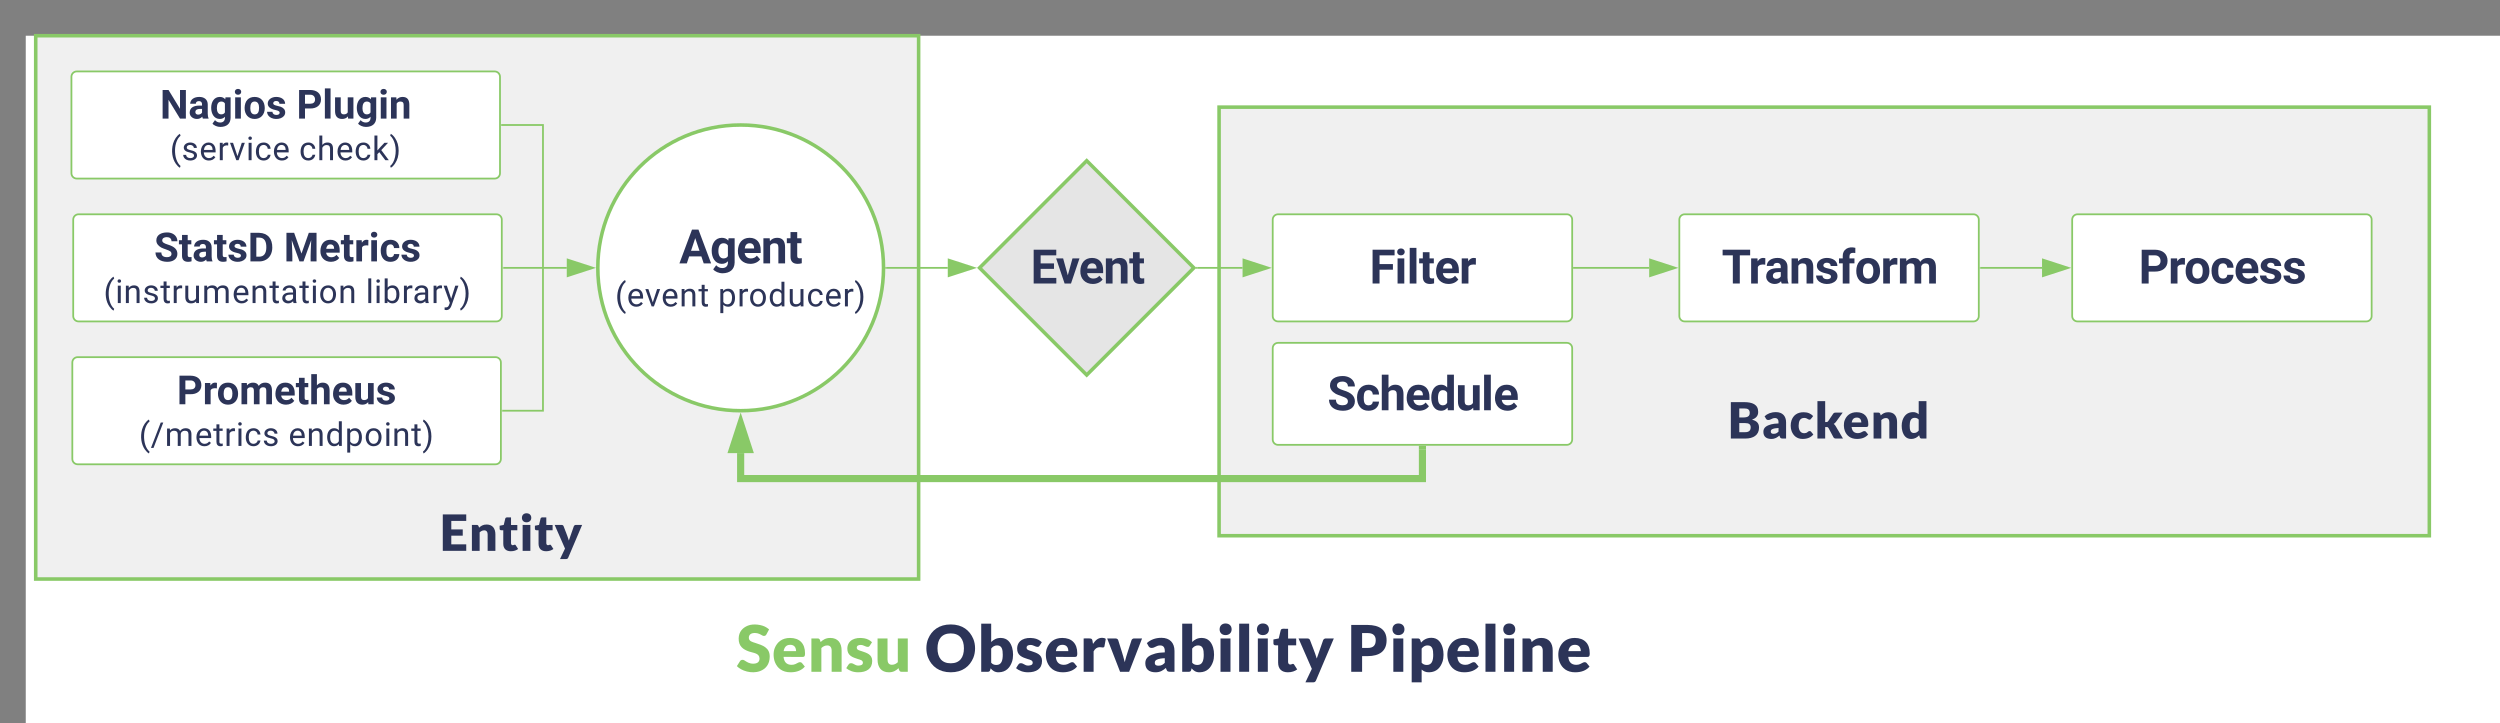 <svg xmlns="http://www.w3.org/2000/svg" xmlns:xlink="http://www.w3.org/1999/xlink" xmlns:lucid="lucid" viewBox="0 0 1400 405" preserveAspectRatio="xMidYMid meet"><rect x="0" y="0" width="1400" height="405" fill="#808080" stroke="none"/><g transform="translate(14.423 20)" lucid:page-tab-id="0_0"><path d="M0 0h1823.08v553.85H0z" fill="#fff"/><a xlink:href="observability-pipeline/pipeline-agent-backend/" target="_top"><path d="M668.26 40H1346v240H668.26z" stroke="#89c967" stroke-width="2" fill="#f0f0f0"/><path class="lucid-link lucid-hotspot lucid-overlay-hotspot" d="M668.26 40H1346v240H668.26z" fill="none"/></a><a xlink:href="observability-pipeline/pipeline-filter/" target="_top"><path d="M698.3 103c0-1.66 1.33-3 3-3H863c1.66 0 3 1.34 3 3v54c0 1.66-1.34 3-3 3H701.3c-1.67 0-3-1.34-3-3z" stroke="#89c967" fill="#fff"/><use xlink:href="#a" transform="matrix(1,0,0,1,703.29,105) translate(49.24 33.764)"/><path class="lucid-link lucid-hotspot lucid-overlay-hotspot" d="M698.3 103c0-1.66 1.33-3 3-3H863c1.66 0 3 1.34 3 3v54c0 1.66-1.34 3-3 3H701.3c-1.67 0-3-1.34-3-3z" fill="none"/></a><a xlink:href="observability-pipeline/pipeline-transform/" target="_top"><path d="M926 103c0-1.66 1.34-3 3-3h161.7c1.67 0 3 1.34 3 3v54c0 1.66-1.33 3-3 3H929c-1.66 0-3-1.34-3-3z" stroke="#89c967" fill="#fff"/><use xlink:href="#b" transform="matrix(1,0,0,1,931,105) translate(18.722 33.764)"/><path class="lucid-link lucid-hotspot lucid-overlay-hotspot" d="M926 103c0-1.66 1.34-3 3-3h161.7c1.67 0 3 1.34 3 3v54c0 1.66-1.33 3-3 3H929c-1.66 0-3-1.34-3-3z" fill="none"/></a><a xlink:href="observability-pipeline/pipeline-process/" target="_top"><path d="M1146 103c0-1.66 1.34-3 3-3h161.7c1.67 0 3 1.34 3 3v54c0 1.66-1.33 3-3 3H1149c-1.66 0-3-1.34-3-3z" stroke="#89c967" fill="#fff"/><use xlink:href="#c" transform="matrix(1,0,0,1,1151,105) translate(32.231 33.764)"/><path class="lucid-link lucid-hotspot lucid-overlay-hotspot" d="M1146 103c0-1.66 1.34-3 3-3h161.7c1.67 0 3 1.34 3 3v54c0 1.66-1.33 3-3 3H1149c-1.66 0-3-1.34-3-3z" fill="none"/></a><path d="M656.04 130h25.37" stroke="#89c967" fill="none"/><path d="M656.06 130.5h-1.02l.5-.5-.5-.5h1.02z" fill="#89c967"/><path d="M696.17 130l-14.26 4.64v-9.28z" stroke="#89c967" fill="#89c967"/><path d="M867 130h42.12" stroke="#89c967" fill="none"/><path d="M867 130.5h-.5v-1h.5z" fill="#89c967"/><path d="M923.88 130l-14.26 4.64v-9.28z" stroke="#89c967" fill="#89c967"/><path d="M1094.7 130h34.42" stroke="#89c967" fill="none"/><path d="M1094.72 130.5h-.5v-1h.5z" fill="#89c967"/><path d="M1143.88 130l-14.26 4.64v-9.28z" stroke="#89c967" fill="#89c967"/><a xlink:href="observability-pipeline/pipeline-entities/" target="_top"><path d="M5.58 0H500v304.26H5.58z" stroke="#89c967" stroke-width="2" fill="#f0f0f0"/><path class="lucid-link lucid-hotspot lucid-overlay-hotspot" d="M5.58 0H500v304.26H5.58z" fill="none"/></a><path d="M266.58 50h23.06v79.5" stroke="#89c967" fill="none"/><path d="M266.6 50.5h-.52v-1h.5z" fill="#89c967"/><path d="M289.64 129.5v.5M267.58 130h35.4" stroke="#89c967" fill="none"/><path d="M267.6 130.5h-.52v-1h.5z" fill="#89c967"/><path d="M317.73 130l-14.26 4.64v-9.28z" stroke="#89c967" fill="#89c967"/><path d="M267.08 210h22.56v-79.5" stroke="#89c967" fill="none"/><path d="M267.1 210.5h-.52v-1h.5z" fill="#89c967"/><path d="M289.64 130.5v-.5M481.85 130h34.48" stroke="#89c967" fill="none"/><path d="M481.87 130.5h-.53v-1h.53z" fill="#89c967"/><path d="M531.1 130l-14.27 4.64v-9.28z" stroke="#89c967" fill="#89c967"/><a xlink:href="observability-pipeline/pipeline-agent-backend/" target="_top"><path d="M899.36 197.12h221v40h-221z" stroke="#000" stroke-opacity="0" stroke-width="2" fill-opacity="0"/><use xlink:href="#d" transform="matrix(1,0,0,1,899.364,197.115) translate(53.803 28.471)"/><path class="lucid-link lucid-hotspot lucid-overlay-hotspot" d="M899.36 197.12h221v40h-221z" fill="none"/></a><a xlink:href="observability-pipeline/pipeline-entities/" target="_top"><path d="M160 260h223.6v44.26H160z" stroke="#000" stroke-opacity="0" stroke-width="2" fill-opacity="0"/><use xlink:href="#e" transform="matrix(1,0,0,1,160,260) translate(71.861 28.471)"/><path class="lucid-link lucid-hotspot lucid-overlay-hotspot" d="M160 260h223.6v44.26H160z" fill="none"/></a><a xlink:href="observability-pipeline/pipeline-checks-events/" target="_top"><path d="M594.13 70l60 60-60 60-60-60z" stroke="#89c967" stroke-width="2" fill="#e5e5e5"/><use xlink:href="#f" transform="matrix(1,0,0,1,539.128,75) translate(23.611 63.764)"/><path class="lucid-link lucid-hotspot lucid-overlay-hotspot" d="M594.13 70l60 60-60 60-60-60z" fill="none"/></a><a xlink:href="observability-pipeline/pipeline-agent-backend/" target="_top"><path d="M480.35 130c0 44.18-35.8 80-80 80-44.18 0-80-35.82-80-80s35.82-80 80-80c44.2 0 80 35.82 80 80z" stroke="#89c967" stroke-width="2" fill="#fff"/><use xlink:href="#g" transform="matrix(1,0,0,1,325.353,55) translate(40.614 72.496)"/><use xlink:href="#h" transform="matrix(1,0,0,1,325.353,55) translate(4.678 96.597)"/><use xlink:href="#i" transform="matrix(1,0,0,1,325.353,55) translate(62.352 96.597)"/><path class="lucid-link lucid-hotspot lucid-overlay-hotspot" d="M480.35 130c0 44.18-35.8 80-80 80-44.18 0-80-35.82-80-80s35.82-80 80-80c44.2 0 80 35.82 80 80z" fill="none"/></a><path d="M400.35 211.5V251v-34.62" stroke="#000" stroke-opacity="0" fill="none"/><path d="M400.35 201.62l4.64 14.26h-9.28z" stroke="#000" stroke-opacity="0" fill-opacity="0"/><a xlink:href="observability-pipeline/pipeline-checks-events/" target="_top"><path d="M25.58 23c0-1.66 1.34-3 3-3h234c1.65 0 3 1.34 3 3v54c0 1.66-1.35 3-3 3h-234c-1.66 0-3-1.34-3-3z" stroke="#89c967" fill="#fff"/><use xlink:href="#j" transform="matrix(1,0,0,1,30.577,25) translate(44.636 21.4)"/><use xlink:href="#k" transform="matrix(1,0,0,1,30.577,25) translate(121.069 21.4)"/><use xlink:href="#l" transform="matrix(1,0,0,1,30.577,25) translate(50.152 44.719)"/><use xlink:href="#m" transform="matrix(1,0,0,1,30.577,25) translate(122.503 44.719)"/><path class="lucid-link lucid-hotspot lucid-overlay-hotspot" d="M25.58 23c0-1.66 1.34-3 3-3h234c1.65 0 3 1.34 3 3v54c0 1.66-1.35 3-3 3h-234c-1.66 0-3-1.34-3-3z" fill="none"/></a><a xlink:href="observability-pipeline/pipeline-checks-events/" target="_top"><path d="M26.58 103c0-1.66 1.34-3 3-3h234c1.65 0 3 1.34 3 3v54c0 1.66-1.35 3-3 3h-234c-1.66 0-3-1.34-3-3z" stroke="#89c967" fill="#fff"/><use xlink:href="#n" transform="matrix(1,0,0,1,31.577,105) translate(40.292 21.4)"/><use xlink:href="#o" transform="matrix(1,0,0,1,31.577,105) translate(112.979 21.4)"/><use xlink:href="#p" transform="matrix(1,0,0,1,31.577,105) translate(11.991 44.719)"/><use xlink:href="#q" transform="matrix(1,0,0,1,31.577,105) translate(158.833 44.719)"/><path class="lucid-link lucid-hotspot lucid-overlay-hotspot" d="M26.58 103c0-1.66 1.34-3 3-3h234c1.65 0 3 1.34 3 3v54c0 1.66-1.35 3-3 3h-234c-1.66 0-3-1.34-3-3z" fill="none"/></a><a xlink:href="observability-pipeline/pipeline-checks-events/" target="_top"><path d="M26.08 183c0-1.66 1.34-3 3-3h234c1.65 0 3 1.34 3 3v54c0 1.66-1.35 3-3 3h-234c-1.66 0-3-1.34-3-3z" stroke="#89c967" fill="#fff"/><use xlink:href="#r" transform="matrix(1,0,0,1,31.077,185) translate(53.575 21.4)"/><use xlink:href="#s" transform="matrix(1,0,0,1,31.077,185) translate(32.307 44.719)"/><use xlink:href="#t" transform="matrix(1,0,0,1,31.077,185) translate(116.047 44.719)"/><path class="lucid-link lucid-hotspot lucid-overlay-hotspot" d="M26.08 183c0-1.66 1.34-3 3-3h234c1.65 0 3 1.34 3 3v54c0 1.66-1.35 3-3 3h-234c-1.66 0-3-1.34-3-3z" fill="none"/></a><a xlink:href="observability-pipeline/" target="_top"><path d="M383.6 320h507.7v44H383.6z" stroke="#000" stroke-opacity="0" stroke-width="2" fill-opacity="0"/><use xlink:href="#u" transform="matrix(1,0,0,1,383.604,320) translate(14.369 36.198)"/><use xlink:href="#v" transform="matrix(1,0,0,1,383.604,320) translate(119.955 36.198)"/><use xlink:href="#w" transform="matrix(1,0,0,1,383.604,320) translate(356.505 36.198)"/><path class="lucid-link lucid-hotspot lucid-overlay-hotspot" d="M383.6 320h507.7v44H383.6z" fill="none"/></a><a xlink:href="observability-pipeline/pipeline-agent-backend/" target="_top"><path d="M698.3 175c0-1.66 1.33-3 3-3H863c1.66 0 3 1.34 3 3v51.12c0 1.65-1.34 3-3 3H701.3c-1.67 0-3-1.35-3-3z" stroke="#89c967" fill="#fff"/><use xlink:href="#x" transform="matrix(1,0,0,1,703.29,177) translate(25.602 32.764)"/><path class="lucid-link lucid-hotspot lucid-overlay-hotspot" d="M698.3 175c0-1.66 1.33-3 3-3H863c1.66 0 3 1.34 3 3v51.12c0 1.65-1.34 3-3 3H701.3c-1.67 0-3-1.35-3-3z" fill="none"/></a><path d="M532.2 130H476.4" stroke="#000" stroke-opacity="0" fill="none"/><path d="M461.62 130l14.26-4.64v9.28z" stroke="#000" stroke-opacity="0" fill-opacity="0"/><path d="M782.14 231.62V248h-381.8v-14.26" stroke="#89c967" stroke-width="4" fill="none"/><path d="M784.14 231.67h-4v-2.05h4z" fill="#89c967"/><path d="M400.35 217.47l4.64 14.27h-9.28z" stroke="#89c967" stroke-width="4" fill="#89c967"/><defs><path fill="#2c3458" d="M1006-595H430V0H130v-1456h948v243H430v376h576v242" id="y"/><path fill="#2c3458" d="M416 0H126v-1082h290V0zM271-1212c-92 0-162-61-162-150s68-149 162-149c93 0 162 60 162 149s-70 150-162 150" id="z"/><path fill="#2c3458" d="M416 0H126v-1536h290V0" id="A"/><path fill="#2c3458" d="M457-330c2 83 25 111 111 112 32 0 60-2 85-7V-6c-57 17-115 26-175 26-203 0-310-102-310-307v-583H10v-212h158v-266h289v266h185v212H457v540" id="B"/><path fill="#2c3458" d="M1031-175C952-60 797 20 609 20 287 20 60-206 72-543c12-330 180-559 505-559 309 0 482 214 477 537v118H365c15 134 115 234 263 234 111 0 198-40 261-121zM770-644c5-139-62-226-194-224-130 1-191 97-208 224h402" id="C"/><path fill="#2c3458" d="M719-811c-143-24-279 1-319 103V0H111v-1082h273l8 129c74-124 180-175 331-136" id="D"/><g id="a"><use transform="matrix(0.013,0,0,0.013,0,0)" xlink:href="#y"/><use transform="matrix(0.013,0,0,0.013,14.047,0)" xlink:href="#z"/><use transform="matrix(0.013,0,0,0.013,20.846,0)" xlink:href="#A"/><use transform="matrix(0.013,0,0,0.013,27.644,0)" xlink:href="#B"/><use transform="matrix(0.013,0,0,0.013,36.308,0)" xlink:href="#C"/><use transform="matrix(0.013,0,0,0.013,50.168,0)" xlink:href="#D"/></g><path fill="#2c3458" d="M1226-1213H780V0H480v-1213H40v-243h1186v243" id="E"/><path fill="#2c3458" d="M552-1102c254-4 435 134 435 383v469c1 103 15 180 43 233V0H738c-13-26-23-58-29-97C639-19 548 20 436 20 238 20 64-113 68-304c5-258 212-357 496-357h133c11-137-29-227-160-227-90 0-156 45-156 131H92c15-231 213-342 460-345zM357-325c0 76 61 124 142 124 88 0 168-45 198-105v-186H589c-152 2-232 51-232 167" id="F"/><path fill="#2c3458" d="M750-692c-1-124-48-174-173-175-81 0-142 35-183 104V0H105v-1082h272l9 125c77-97 181-145 311-145 244 0 342 151 342 403V0H750v-692" id="G"/><path fill="#2c3458" d="M529-185c94 0 168-33 168-114 0-35-18-63-53-83s-91-39-168-55C219-491 90-600 90-765c0-208 203-337 432-337 246 0 451 124 453 349H686c-2-91-62-143-165-143-86 0-151 41-153 117 0 32 16 57 46 77 63 43 257 69 335 100 151 60 229 153 229 291C978-13 554 93 282-28 162-81 60-190 56-344h274c5 106 86 159 199 159" id="H"/><path fill="#2c3458" d="M190-1174c-11-296 244-440 544-363l-3 224c-24-6-53-9-88-9-109 0-163 51-163 153v87h215v212H480V0H190v-870H29v-212h161v-92" id="I"/><path fill="#2c3458" d="M579 20C257 20 58-214 66-551c8-331 182-551 511-551 324 0 514 231 514 572 0 319-198 550-512 550zm-2-888c-169 0-222 141-222 338 0 181 61 317 224 317 170 0 223-137 223-338 0-178-64-317-225-317" id="J"/><path fill="#2c3458" d="M741-689c-2-124-40-177-163-178-82 0-141 34-178 102V0H111v-1082h271l9 121c77-94 180-141 311-141 139 0 235 55 287 165 76-110 184-165 325-165 249 0 348 151 348 411V0h-290v-690c-2-123-39-176-163-177-87 0-147 41-180 124l1 743H741v-689" id="K"/><g id="b"><use transform="matrix(0.013,0,0,0.013,0,0)" xlink:href="#E"/><use transform="matrix(0.013,0,0,0.013,15.049,0)" xlink:href="#D"/><use transform="matrix(0.013,0,0,0.013,24.026,0)" xlink:href="#F"/><use transform="matrix(0.013,0,0,0.013,37.773,0)" xlink:href="#G"/><use transform="matrix(0.013,0,0,0.013,52.133,0)" xlink:href="#H"/><use transform="matrix(0.013,0,0,0.013,65.317,0)" xlink:href="#I"/><use transform="matrix(0.013,0,0,0.013,74.507,0)" xlink:href="#J"/><use transform="matrix(0.013,0,0,0.013,89.005,0)" xlink:href="#D"/><use transform="matrix(0.013,0,0,0.013,98.357,0)" xlink:href="#K"/></g><path fill="#2c3458" d="M1245-974c0 302-233 466-552 461H430V0H130v-1456h568c323 5 547 167 547 482zm-303 2c1-143-93-241-237-241H430v457h268c151 1 244-71 244-216" id="L"/><path fill="#2c3458" d="M355-556c-2 203 30 338 206 343 102 3 181-63 182-161h271C1001-128 821 17 566 20 242 24 66-212 66-554c0-320 184-548 498-548 262 0 451 167 450 423H743c-1-108-75-193-184-189-162 6-202 123-204 312" id="M"/><g id="c"><use transform="matrix(0.013,0,0,0.013,0,0)" xlink:href="#L"/><use transform="matrix(0.013,0,0,0.013,16.539,0)" xlink:href="#D"/><use transform="matrix(0.013,0,0,0.013,25.441,0)" xlink:href="#J"/><use transform="matrix(0.013,0,0,0.013,39.939,0)" xlink:href="#M"/><use transform="matrix(0.013,0,0,0.013,53.31,0)" xlink:href="#C"/><use transform="matrix(0.013,0,0,0.013,67.17,0)" xlink:href="#H"/><use transform="matrix(0.013,0,0,0.013,80.354,0)" xlink:href="#H"/></g><path fill="#2c3458" d="M966-754c170 42 282 125 282 315 0 303-231 439-546 439H120v-1457h536c319 4 558 86 558 394 0 177-112 257-248 309zm-52 308c1-132-85-172-220-172H458v363h238c138 0 217-58 218-191zm-38-577c0-140-81-181-220-181H458v360c201-1 418 30 418-179" id="N"/><path fill="#2c3458" d="M572-1057c257 0 406 153 406 409V0c-68-4-160 9-208-12-30-14-45-72-60-107C623-47 539 18 382 16 189 13 70-77 70-270c0-183 145-251 311-298 78-21 176-33 295-36 8-132-26-216-144-216-125 0-159 78-268 78-94 0-104-95-146-151 112-100 257-164 454-164zM366-285c-2 73 41 96 114 96 97 0 140-35 196-89v-144c-104 4-184 15-248 46-39 19-61 43-62 91" id="O"/><path fill="#2c3458" d="M958-162C862-50 728 16 528 16 297 16 159-117 90-293c-49-124-51-307-4-437 70-194 223-323 484-323 177 0 287 60 380 153-36 45-67 98-109 136-73 33-113-34-174-50-21-5-46-11-77-11-169 4-215 131-220 304-6 205 103 354 302 295 57-17 74-74 140-74 25 0 42 10 56 27" id="P"/><path fill="#2c3458" d="M430-1497v839c57 1 95 0 120-37l196-292c22-33 48-50 100-50h284L862-668c-25 34-54 60-90 82 30 23 56 53 78 90L1142 0H862c-52-1-83-16-102-52L564-419c-19-31-28-40-74-40h-60V0H120v-1497h310" id="Q"/><path fill="#2c3458" d="M1024-162C926-48 781 16 578 16 325 16 169-111 94-299c-49-123-59-309-6-439 74-183 225-315 476-315 298 0 466 176 466 475 0 66-3 115-70 115H362c16 155 90 243 244 247 98 2 155-39 218-71 37-18 85-16 110 14zM752-643c-3-120-60-196-182-196-129 0-185 80-205 196h387" id="R"/><path fill="#2c3458" d="M612-820c-81 1-134 39-182 81V0H120v-1037h192c70-3 79 59 94 112 74-70 159-128 302-128 236 0 352 157 352 394V0H750v-659c0-96-44-162-138-161" id="S"/><path fill="#2c3458" d="M494-1057c110-3 175 36 236 85v-525h310V0H848c-79 3-80-75-100-131C671-51 581 16 426 16 225 16 127-123 78-290c-38-128-40-313 4-440 62-181 183-321 412-327zM370-515c0 153 21 293 164 293 98 0 150-43 196-97v-440c-41-45-87-70-162-70-160 0-198 144-198 314" id="T"/><g id="d"><use transform="matrix(0.014,0,0,0.014,0,0)" xlink:href="#N"/><use transform="matrix(0.014,0,0,0.014,18.923,0)" xlink:href="#O"/><use transform="matrix(0.014,0,0,0.014,34.471,0)" xlink:href="#P"/><use transform="matrix(0.014,0,0,0.014,48.49,0)" xlink:href="#Q"/><use transform="matrix(0.014,0,0,0.014,64.24,0)" xlink:href="#R"/><use transform="matrix(0.014,0,0,0.014,79.933,0)" xlink:href="#S"/><use transform="matrix(0.014,0,0,0.014,96.663,0)" xlink:href="#T"/></g><path fill="#2c3458" d="M1058-1457v260H460v340h458v250H460v347h598V0H120v-1457h938" id="U"/><path fill="#2c3458" d="M774-74c-71 55-172 90-290 90-196 0-304-108-304-303v-536c-70 1-146 12-146-61v-121l165-32 61-253c16-78 146-38 230-48v303h252v212H490v515c0 45 23 83 68 83 48 0 88-50 122 4" id="V"/><path fill="#2c3458" d="M440-1037V0H130v-1037h310zm-154-466c113 0 190 70 190 182 0 111-79 180-190 180-109 0-184-71-184-180 0-110 74-182 184-182" id="W"/><path fill="#2c3458" d="M544 269c-20 41-37 60-98 60H214L414-91 0-1037h274c46-1 73 23 84 54 69 190 150 371 209 571 68-189 134-380 199-571 10-28 45-55 82-54h250" id="X"/><g id="e"><use transform="matrix(0.014,0,0,0.014,0,0)" xlink:href="#U"/><use transform="matrix(0.014,0,0,0.014,16.298,0)" xlink:href="#S"/><use transform="matrix(0.014,0,0,0.014,33.029,0)" xlink:href="#V"/><use transform="matrix(0.014,0,0,0.014,44.567,0)" xlink:href="#W"/><use transform="matrix(0.014,0,0,0.014,52.788,0)" xlink:href="#V"/><use transform="matrix(0.014,0,0,0.014,64.327,0)" xlink:href="#X"/></g><path fill="#2c3458" d="M1006-631H430v390h676V0H130v-1456h974v243H430v347h576v235" id="Y"/><path fill="#2c3458" d="M516-353l201-729h302L654 0H378L13-1082h302" id="Z"/><g id="f"><use transform="matrix(0.013,0,0,0.013,0,0)" xlink:href="#Y"/><use transform="matrix(0.013,0,0,0.013,14.098,0)" xlink:href="#Z"/><use transform="matrix(0.013,0,0,0.013,26.893,0)" xlink:href="#C"/><use transform="matrix(0.013,0,0,0.013,40.753,0)" xlink:href="#G"/><use transform="matrix(0.013,0,0,0.013,55.113,0)" xlink:href="#B"/></g><path fill="#2c3458" d="M952-300H426L326 0H7l542-1456h278L1372 0h-319zM507-543h364l-183-545" id="aa"/><path fill="#2c3458" d="M505 20C221 18 69-239 69-549c0-302 153-553 438-553 119 0 211 41 277 122l12-102h262V-36c-8 305-208 458-520 462-160 1-335-76-403-170L263 80c72 81 159 121 262 121 172 1 260-107 243-294C701-18 614 20 505 20zm76-887c-165 0-223 147-223 339 0 172 66 314 221 314 88 0 151-33 189-99v-455c-39-66-101-99-187-99" id="ab"/><g id="g"><use transform="matrix(0.013,0,0,0.013,0,0)" xlink:href="#aa"/><use transform="matrix(0.013,0,0,0.013,17.253,0)" xlink:href="#ab"/><use transform="matrix(0.013,0,0,0.013,31.889,0)" xlink:href="#C"/><use transform="matrix(0.013,0,0,0.013,45.748,0)" xlink:href="#G"/><use transform="matrix(0.013,0,0,0.013,60.109,0)" xlink:href="#B"/></g><path fill="#2c3458" d="M319-664C304-226 428 158 661 357l-38 113c-89-49-172-133-254-248C142-97 71-578 194-1025c67-244 240-513 429-618l38 122c-201 153-330 502-342 857" id="ac"/><path fill="#2c3458" d="M599-131c141 0 220-65 285-146l113 88C906-50 770 20 589 20 281 21 93-214 93-545c0-223 93-397 233-485 74-48 154-72 240-72 300 2 449 218 445 537v77H278c0 197 129 357 321 357zm227-509c-3-180-88-310-260-310-170 0-264 140-282 310h542" id="ad"/><path fill="#2c3458" d="M497-251l268-831h189L566 0H425L33-1082h189" id="ae"/><path fill="#2c3458" d="M589-945c-131 0-219 81-264 174V0H140v-1082h175l6 136c83-104 191-156 324-156 229 0 346 129 346 387V0H806v-716c-2-153-65-229-217-229" id="af"/><path fill="#2c3458" d="M456 20C285 20 205-92 206-268v-671H9v-143h197v-262h185v262h202v143H391v671c-9 125 92 149 207 118V0c-49 13-96 20-142 20" id="ag"/><g id="h"><use transform="matrix(0.009,0,0,0.009,0,0)" xlink:href="#ac"/><use transform="matrix(0.009,0,0,0.009,6.573,0)" xlink:href="#ad"/><use transform="matrix(0.009,0,0,0.009,16.639,0)" xlink:href="#ae"/><use transform="matrix(0.009,0,0,0.009,25.832,0)" xlink:href="#ad"/><use transform="matrix(0.009,0,0,0.009,36.02,0)" xlink:href="#af"/><use transform="matrix(0.009,0,0,0.009,46.631,0)" xlink:href="#ag"/></g><path fill="#2c3458" d="M632-1102c291 0 422 251 422 573 0 297-141 548-419 549-131 0-235-42-310-125v521H140v-1498h169l9 120c75-93 180-140 314-140zm-53 971c207 0 290-180 290-419 0-218-92-395-292-395-112 0-196 50-252 149v517c55 99 140 148 254 148" id="ah"/><path fill="#2c3458" d="M663-916c-163-27-288 18-338 148V0H140v-1082h180l3 125c61-97 147-145 258-145 36 0 63 5 82 14v172" id="ai"/><path fill="#2c3458" d="M584 20C278 26 81-227 91-551c10-320 175-545 491-551 308-5 503 247 494 573-9 322-175 543-492 549zm-2-970c-208 0-305 185-305 421 0 216 106 398 307 398 211 0 307-186 307-420 0-214-109-399-309-399" id="aj"/><path fill="#2c3458" d="M520 20C244 20 95-247 95-550c0-298 151-550 427-552 127 0 227 43 301 130v-564h185V0H838l-9-116C755-25 652 20 520 20zm48-965c-210 0-288 177-288 416 0 218 87 392 286 392 117 0 203-53 257-158v-497c-55-102-140-153-255-153" id="ak"/><path fill="#2c3458" d="M491 20c-241-1-355-148-355-398v-704h185v699c0 164 67 246 200 246 141 0 235-53 282-158v-787h185V0H812l-4-107C736-22 630 20 491 20" id="al"/><path fill="#2c3458" d="M277-555c0 244 77 420 297 424 127 2 249-93 255-210h175C980-127 805 20 574 20 258 20 81-222 92-562c11-319 164-533 481-540 237-5 426 165 431 392H829c-7-133-115-242-256-240-209 4-296 166-296 395" id="am"/><path fill="#2c3458" d="M38 357C331 141 457-487 337-984c-53-219-157-429-299-546l39-113c190 106 362 378 431 621 75 268 76 597 0 868C440 88 266 365 77 470" id="an"/><g id="i"><use transform="matrix(0.009,0,0,0.009,0,0)" xlink:href="#ah"/><use transform="matrix(0.009,0,0,0.009,10.789,0)" xlink:href="#ai"/><use transform="matrix(0.009,0,0,0.009,17.109,0)" xlink:href="#aj"/><use transform="matrix(0.009,0,0,0.009,28.076,0)" xlink:href="#ak"/><use transform="matrix(0.009,0,0,0.009,38.922,0)" xlink:href="#al"/><use transform="matrix(0.009,0,0,0.009,49.523,0)" xlink:href="#am"/><use transform="matrix(0.009,0,0,0.009,59.589,0)" xlink:href="#ad"/><use transform="matrix(0.009,0,0,0.009,69.777,0)" xlink:href="#ai"/><use transform="matrix(0.009,0,0,0.009,76.285,0)" xlink:href="#an"/></g><path fill="#2c3458" d="M1314 0h-300L430-958V0H130v-1456h300l585 960v-960h299V0" id="ao"/><g id="j"><use transform="matrix(0.011,0,0,0.011,0,0)" xlink:href="#ao"/><use transform="matrix(0.011,0,0,0.011,15.841,0)" xlink:href="#F"/><use transform="matrix(0.011,0,0,0.011,27.87,0)" xlink:href="#ab"/><use transform="matrix(0.011,0,0,0.011,40.676,0)" xlink:href="#z"/><use transform="matrix(0.011,0,0,0.011,46.625,0)" xlink:href="#J"/><use transform="matrix(0.011,0,0,0.011,59.311,0)" xlink:href="#H"/></g><path fill="#2c3458" d="M463 20c-241-1-359-147-359-393v-709h289v699c0 113 51 169 154 169 98 0 165-34 202-102v-766h290V0H767l-8-110C688-23 589 20 463 20" id="ap"/><g id="k"><use transform="matrix(0.011,0,0,0.011,0,0)" xlink:href="#L"/><use transform="matrix(0.011,0,0,0.011,14.472,0)" xlink:href="#A"/><use transform="matrix(0.011,0,0,0.011,20.42,0)" xlink:href="#ap"/><use transform="matrix(0.011,0,0,0.011,32.975,0)" xlink:href="#ab"/><use transform="matrix(0.011,0,0,0.011,45.781,0)" xlink:href="#z"/><use transform="matrix(0.011,0,0,0.011,51.73,0)" xlink:href="#G"/></g><path fill="#2c3458" d="M538-131c121 0 232-49 232-156 0-50-20-88-56-117-73-60-334-92-420-143-92-55-162-110-162-238 0-190 192-317 400-317 223 0 414 129 413 338H759c0-108-110-186-227-186-119 0-215 53-215 159 0 45 18 78 53 101 76 52 331 90 416 139 98 57 169 115 169 251C955-92 760 20 538 20c-176 0-314-68-386-174-38-55-57-115-57-179h185c6 129 116 202 258 202" id="aq"/><path fill="#2c3458" d="M341 0H156v-1082h185V0zm-91-1264c-68 0-108-42-109-105 0-62 41-107 109-107s110 44 110 107-42 105-110 105" id="ar"/><g id="l"><use transform="matrix(0.009,0,0,0.009,0,0)" xlink:href="#ac"/><use transform="matrix(0.009,0,0,0.009,6.573,0)" xlink:href="#aq"/><use transform="matrix(0.009,0,0,0.009,16.489,0)" xlink:href="#ad"/><use transform="matrix(0.009,0,0,0.009,26.677,0)" xlink:href="#ai"/><use transform="matrix(0.009,0,0,0.009,33.353,0)" xlink:href="#ae"/><use transform="matrix(0.009,0,0,0.009,42.668,0)" xlink:href="#ar"/><use transform="matrix(0.009,0,0,0.009,47.335,0)" xlink:href="#am"/><use transform="matrix(0.009,0,0,0.009,57.401,0)" xlink:href="#ad"/></g><path fill="#2c3458" d="M589-945c-131 0-219 81-264 174V0H140v-1536h185v585c82-101 189-151 320-151 229 0 346 129 346 387V0H806v-716c-2-153-65-229-217-229" id="as"/><path fill="#2c3458" d="M442-501L326-380V0H141v-1536h185v929c135-169 291-317 436-475h225L566-630 1036 0H819" id="at"/><g id="m"><use transform="matrix(0.009,0,0,0.009,0,0)" xlink:href="#am"/><use transform="matrix(0.009,0,0,0.009,10.066,0)" xlink:href="#as"/><use transform="matrix(0.009,0,0,0.009,20.658,0)" xlink:href="#ad"/><use transform="matrix(0.009,0,0,0.009,30.846,0)" xlink:href="#am"/><use transform="matrix(0.009,0,0,0.009,40.912,0)" xlink:href="#at"/><use transform="matrix(0.009,0,0,0.009,50.659,0)" xlink:href="#an"/></g><path fill="#2c3458" d="M658-217c127 0 227-49 227-165 0-57-21-98-60-130-79-64-370-142-463-196-162-95-248-210-248-361 0-280 246-403 537-407 213-3 383 84 467 216 45 69 68 147 68 234H886c0-139-96-211-240-211-129 0-232 55-232 169 0 47 24 87 72 119s117 62 210 90c171 51 295 115 373 191s117 171 117 284c-2 272-237 411-528 404C331 13 78-135 69-458h301c0 161 96 241 288 241" id="au"/><path fill="#2c3458" d="M130 0v-1456h448c435 14 673 299 665 762-5 285-130 500-319 606C822-31 708 0 581 0H130zm809-685c9-311-79-526-361-528H430v972h145c252-2 356-181 364-444" id="av"/><g id="n"><use transform="matrix(0.011,0,0,0.011,0,0)" xlink:href="#au"/><use transform="matrix(0.011,0,0,0.011,13.792,0)" xlink:href="#B"/><use transform="matrix(0.011,0,0,0.011,21.373,0)" xlink:href="#F"/><use transform="matrix(0.011,0,0,0.011,33.402,0)" xlink:href="#B"/><use transform="matrix(0.011,0,0,0.011,40.983,0)" xlink:href="#H"/><use transform="matrix(0.011,0,0,0.011,52.518,0)" xlink:href="#av"/></g><path fill="#2c3458" d="M522-1456L896-400l372-1056h394V0h-301c-7-379 15-728 30-1085L998 0H792L400-1084c15 357 37 705 30 1084H130v-1456h392" id="aw"/><g id="o"><use transform="matrix(0.011,0,0,0.011,0,0)" xlink:href="#aw"/><use transform="matrix(0.011,0,0,0.011,19.653,0)" xlink:href="#C"/><use transform="matrix(0.011,0,0,0.011,31.781,0)" xlink:href="#B"/><use transform="matrix(0.011,0,0,0.011,39.361,0)" xlink:href="#D"/><use transform="matrix(0.011,0,0,0.011,47.545,0)" xlink:href="#z"/><use transform="matrix(0.011,0,0,0.011,53.493,0)" xlink:href="#M"/><use transform="matrix(0.011,0,0,0.011,65.193,0)" xlink:href="#H"/></g><path fill="#2c3458" d="M1240-945c-141 0-250 95-250 227V0H804v-709c0-157-77-236-231-236-121 0-204 52-249 155V0H139v-1082h175l5 120c79-93 186-140 321-140 151 0 254 58 309 174 69-98 181-174 345-174 237 0 362 126 362 377V0h-185v-714c-2-159-67-231-231-231" id="ax"/><path fill="#2c3458" d="M561-1102c238-4 403 126 403 351v498c0 99 13 178 38 237V0H808c-11-21-19-59-26-114C696-25 593 20 474 20c-199 0-368-130-365-320 4-251 214-359 490-356h180v-85c-1-135-86-212-229-212-115 0-232 67-233 171H131c20-205 206-316 430-320zM294-326c0 117 90 185 207 185 122 0 239-75 278-162v-222H634c-227 0-340 66-340 199" id="ay"/><g id="p"><use transform="matrix(0.009,0,0,0.009,0,0)" xlink:href="#ac"/><use transform="matrix(0.009,0,0,0.009,6.573,0)" xlink:href="#ar"/><use transform="matrix(0.009,0,0,0.009,11.24,0)" xlink:href="#af"/><use transform="matrix(0.009,0,0,0.009,21.851,0)" xlink:href="#aq"/><use transform="matrix(0.009,0,0,0.009,31.766,0)" xlink:href="#ag"/><use transform="matrix(0.009,0,0,0.009,38.048,0)" xlink:href="#ai"/><use transform="matrix(0.009,0,0,0.009,44.556,0)" xlink:href="#al"/><use transform="matrix(0.009,0,0,0.009,55.157,0)" xlink:href="#ax"/><use transform="matrix(0.009,0,0,0.009,72.012,0)" xlink:href="#ad"/><use transform="matrix(0.009,0,0,0.009,82.2,0)" xlink:href="#af"/><use transform="matrix(0.009,0,0,0.009,92.811,0)" xlink:href="#ag"/><use transform="matrix(0.009,0,0,0.009,99.093,0)" xlink:href="#ay"/><use transform="matrix(0.009,0,0,0.009,109.553,0)" xlink:href="#ag"/><use transform="matrix(0.009,0,0,0.009,115.835,0)" xlink:href="#ar"/><use transform="matrix(0.009,0,0,0.009,120.502,0)" xlink:href="#aj"/><use transform="matrix(0.009,0,0,0.009,131.47,0)" xlink:href="#af"/></g><path fill="#2c3458" d="M341 0H156v-1536h185V0" id="az"/><path fill="#2c3458" d="M634-1102c292 0 422 254 422 573 0 298-143 547-420 549-137 0-242-48-317-145L310 0H140v-1536h185v573c75-93 178-139 309-139zm-44 965c207 0 281-175 281-413 0-224-79-395-283-395-122 0-210 57-263 170v468c57 113 145 170 265 170" id="aA"/><path fill="#2c3458" d="M494-271l252-811h198L509 167C425 381 299 474 84 421V271c167 16 242-37 283-173l41-110L22-1082h202" id="aB"/><g id="q"><use transform="matrix(0.009,0,0,0.009,0,0)" xlink:href="#az"/><use transform="matrix(0.009,0,0,0.009,4.667,0)" xlink:href="#ar"/><use transform="matrix(0.009,0,0,0.009,9.334,0)" xlink:href="#aA"/><use transform="matrix(0.009,0,0,0.009,20.123,0)" xlink:href="#ai"/><use transform="matrix(0.009,0,0,0.009,26.255,0)" xlink:href="#ay"/><use transform="matrix(0.009,0,0,0.009,36.715,0)" xlink:href="#ai"/><use transform="matrix(0.009,0,0,0.009,43.391,0)" xlink:href="#aB"/><use transform="matrix(0.009,0,0,0.009,52.49,0)" xlink:href="#an"/></g><path fill="#2c3458" d="M750-685c-1-124-48-182-173-182-85 0-146 33-184 98V0H104v-1536h289v572c77-92 173-138 289-138 235 0 357 136 357 409V0H750v-685" id="aC"/><g id="r"><use transform="matrix(0.011,0,0,0.011,0,0)" xlink:href="#L"/><use transform="matrix(0.011,0,0,0.011,14.472,0)" xlink:href="#D"/><use transform="matrix(0.011,0,0,0.011,22.261,0)" xlink:href="#J"/><use transform="matrix(0.011,0,0,0.011,34.947,0)" xlink:href="#K"/><use transform="matrix(0.011,0,0,0.011,54.37,0)" xlink:href="#C"/><use transform="matrix(0.011,0,0,0.011,66.497,0)" xlink:href="#B"/><use transform="matrix(0.011,0,0,0.011,74.078,0)" xlink:href="#aC"/><use transform="matrix(0.011,0,0,0.011,86.632,0)" xlink:href="#C"/><use transform="matrix(0.011,0,0,0.011,98.76,0)" xlink:href="#ap"/><use transform="matrix(0.011,0,0,0.011,111.314,0)" xlink:href="#H"/></g><path fill="#2c3458" d="M177 125H18l608-1581h158" id="aD"/><g id="s"><use transform="matrix(0.009,0,0,0.009,0,0)" xlink:href="#ac"/><use transform="matrix(0.009,0,0,0.009,6.573,0)" xlink:href="#aD"/><use transform="matrix(0.009,0,0,0.009,14.498,0)" xlink:href="#ax"/><use transform="matrix(0.009,0,0,0.009,31.353,0)" xlink:href="#ad"/><use transform="matrix(0.009,0,0,0.009,41.541,0)" xlink:href="#ag"/><use transform="matrix(0.009,0,0,0.009,47.823,0)" xlink:href="#ai"/><use transform="matrix(0.009,0,0,0.009,54.331,0)" xlink:href="#ar"/><use transform="matrix(0.009,0,0,0.009,58.998,0)" xlink:href="#am"/><use transform="matrix(0.009,0,0,0.009,69.064,0)" xlink:href="#aq"/></g><g id="t"><use transform="matrix(0.009,0,0,0.009,0,0)" xlink:href="#ad"/><use transform="matrix(0.009,0,0,0.009,10.188,0)" xlink:href="#af"/><use transform="matrix(0.009,0,0,0.009,20.799,0)" xlink:href="#ak"/><use transform="matrix(0.009,0,0,0.009,31.644,0)" xlink:href="#ah"/><use transform="matrix(0.009,0,0,0.009,42.434,0)" xlink:href="#aj"/><use transform="matrix(0.009,0,0,0.009,53.401,0)" xlink:href="#ar"/><use transform="matrix(0.009,0,0,0.009,58.068,0)" xlink:href="#af"/><use transform="matrix(0.009,0,0,0.009,68.679,0)" xlink:href="#ag"/><use transform="matrix(0.009,0,0,0.009,74.961,0)" xlink:href="#an"/></g><path fill="#89c967" d="M524-252c120-1 200-49 194-169-8-162-195-164-324-209-183-64-330-162-324-410 5-208 127-332 287-396 178-72 447-26 571 54 32 21 62 40 88 64l-84 157c-19 43-73 61-124 33-64-36-131-79-234-79-114 0-188 47-188 150 0 109 114 131 206 161 219 72 447 139 444 429-3 234-123 379-300 445-265 98-584-9-722-154l100-158c22-40 88-51 134-21 74 48 151 104 276 103" id="aE"/><path fill="#89c967" d="M1024-162C926-48 781 16 578 16 325 16 169-111 94-299c-49-123-59-309-6-439 74-183 225-315 476-315 298 0 466 176 466 475 0 66-3 115-70 115H362c16 155 90 243 244 247 98 2 155-39 218-71 37-18 85-16 110 14zM752-643c-3-120-60-196-182-196-129 0-185 80-205 196h387" id="aF"/><path fill="#89c967" d="M612-820c-81 1-134 39-182 81V0H120v-1037h192c70-3 79 59 94 112 74-70 159-128 302-128 236 0 352 157 352 394V0H750v-659c0-96-44-162-138-161" id="aG"/><path fill="#89c967" d="M56-725c5-259 241-361 518-318 104 16 188 63 250 124l-70 109c-15 22-27 35-60 35-81 0-126-60-222-60-69 0-122 24-122 85 0 75 88 87 152 109 156 54 328 97 328 304C830-90 649 16 394 16 236 16 110-38 22-112c35-48 58-109 103-146 116-42 152 74 285 65 73-5 130-23 130-90 0-78-87-92-154-113C219-449 52-505 56-725" id="aH"/><path fill="#89c967" d="M452 16c-236 0-352-157-352-395v-658h310v658c0 97 43 162 138 161 82-1 133-37 182-80v-739h310V0H848c-67 5-80-61-95-112C679-41 594 16 452 16" id="aI"/><g id="u"><use transform="matrix(0.018,0,0,0.018,0,0)" xlink:href="#aE"/><use transform="matrix(0.018,0,0,0.018,19.878,0)" xlink:href="#aF"/><use transform="matrix(0.018,0,0,0.018,39.828,0)" xlink:href="#aG"/><use transform="matrix(0.018,0,0,0.018,61.1,0)" xlink:href="#aH"/><use transform="matrix(0.018,0,0,0.018,77.236,0)" xlink:href="#aI"/></g><path fill="#2c3458" d="M1504-1022c73 177 73 411 0 587-110 265-336 451-702 451-365 0-594-187-704-451-73-177-73-412 0-588 110-265 339-450 704-450s592 187 702 451zM802-264c280 0 410-182 410-465 0-282-131-465-410-465-281 0-412 182-412 465 0 284 130 465 412 465" id="aJ"/><path fill="#2c3458" d="M666 16c-127 3-195-56-255-124C401-53 395 0 326 0H120v-1497h310v570c74-71 163-129 304-126 201 5 299 137 348 303 38 127 40 313-4 439-63 179-182 322-412 327zm124-543c0-153-21-288-164-293-99-3-151 43-196 98v440c40 45 88 70 162 70 160 0 198-144 198-315" id="aK"/><path fill="#2c3458" d="M56-725c5-259 241-361 518-318 104 16 188 63 250 124l-70 109c-15 22-27 35-60 35-81 0-126-60-222-60-69 0-122 24-122 85 0 75 88 87 152 109 156 54 328 97 328 304C830-90 649 16 394 16 236 16 110-38 22-112c35-48 58-109 103-146 116-42 152 74 285 65 73-5 130-23 130-90 0-78-87-92-154-113C219-449 52-505 56-725" id="aL"/><path fill="#2c3458" d="M768-795c-14 65-88 29-146 29-81 0-145 43-192 130V0H120v-1037c73 2 156-8 222 4 64 11 52 105 69 166 65-96 144-190 283-190 47 0 85 11 114 34" id="aM"/><path fill="#2c3458" d="M694 0H412L10-1037h258c43-1 77 23 86 54 69 227 146 446 203 684 58-239 142-456 211-684 10-29 42-55 82-54h246" id="aN"/><path fill="#2c3458" d="M440-1497V0H130v-1497h310" id="aO"/><g id="v"><use transform="matrix(0.018,0,0,0.018,0,0)" xlink:href="#aJ"/><use transform="matrix(0.018,0,0,0.018,29.34,0)" xlink:href="#aK"/><use transform="matrix(0.018,0,0,0.018,50.611,0)" xlink:href="#aL"/><use transform="matrix(0.018,0,0,0.018,66.747,0)" xlink:href="#R"/><use transform="matrix(0.018,0,0,0.018,86.698,0)" xlink:href="#aM"/><use transform="matrix(0.018,0,0,0.018,101.845,0)" xlink:href="#aN"/><use transform="matrix(0.018,0,0,0.018,122.126,0)" xlink:href="#O"/><use transform="matrix(0.018,0,0,0.018,141.893,0)" xlink:href="#aK"/><use transform="matrix(0.018,0,0,0.018,163.164,0)" xlink:href="#W"/><use transform="matrix(0.018,0,0,0.018,173.617,0)" xlink:href="#aO"/><use transform="matrix(0.018,0,0,0.018,184.069,0)" xlink:href="#W"/><use transform="matrix(0.018,0,0,0.018,194.521,0)" xlink:href="#V"/><use transform="matrix(0.018,0,0,0.018,209.191,0)" xlink:href="#X"/></g><path fill="#2c3458" d="M1220-981c0 346-230 490-586 494H458V0H120v-1457h514c350 4 586 140 586 476zm-338 0c0-152-92-223-248-223H458v462h176c169 2 248-80 248-239" id="aP"/><path fill="#2c3458" d="M666 16c-111 3-175-34-236-85v398H120v-1366h192c78-3 80 73 99 128 76-81 169-148 323-148 201 0 299 140 348 307 38 128 40 313-4 439-63 179-182 321-412 327zm124-543c0-153-21-288-164-293-99-3-151 43-196 98v440c40 45 88 70 162 70 160 0 198-144 198-315" id="aQ"/><g id="w"><use transform="matrix(0.018,0,0,0.018,0,0)" xlink:href="#aP"/><use transform="matrix(0.018,0,0,0.018,23.398,0)" xlink:href="#W"/><use transform="matrix(0.018,0,0,0.018,33.85,0)" xlink:href="#aQ"/><use transform="matrix(0.018,0,0,0.018,55.048,0)" xlink:href="#R"/><use transform="matrix(0.018,0,0,0.018,74.999,0)" xlink:href="#aO"/><use transform="matrix(0.018,0,0,0.018,85.451,0)" xlink:href="#W"/><use transform="matrix(0.018,0,0,0.018,95.904,0)" xlink:href="#S"/><use transform="matrix(0.018,0,0,0.018,117.175,0)" xlink:href="#R"/></g><path fill="#2c3458" d="M488 20C204 20 66-234 66-549c0-305 140-551 424-553 105 0 192 39 261 118v-552h290V0H780l-14-115C694-25 601 20 488 20zM355-528c0 176 51 314 207 314 89 0 152-38 189-113v-427c-36-75-98-113-187-113-139 0-209 113-209 339" id="aR"/><g id="x"><use transform="matrix(0.013,0,0,0.013,0,0)" xlink:href="#au"/><use transform="matrix(0.013,0,0,0.013,15.763,0)" xlink:href="#M"/><use transform="matrix(0.013,0,0,0.013,29.134,0)" xlink:href="#aC"/><use transform="matrix(0.013,0,0,0.013,43.482,0)" xlink:href="#C"/><use transform="matrix(0.013,0,0,0.013,57.342,0)" xlink:href="#aR"/><use transform="matrix(0.013,0,0,0.013,71.79,0)" xlink:href="#ap"/><use transform="matrix(0.013,0,0,0.013,86.138,0)" xlink:href="#A"/><use transform="matrix(0.013,0,0,0.013,92.936,0)" xlink:href="#C"/></g></defs></g></svg>